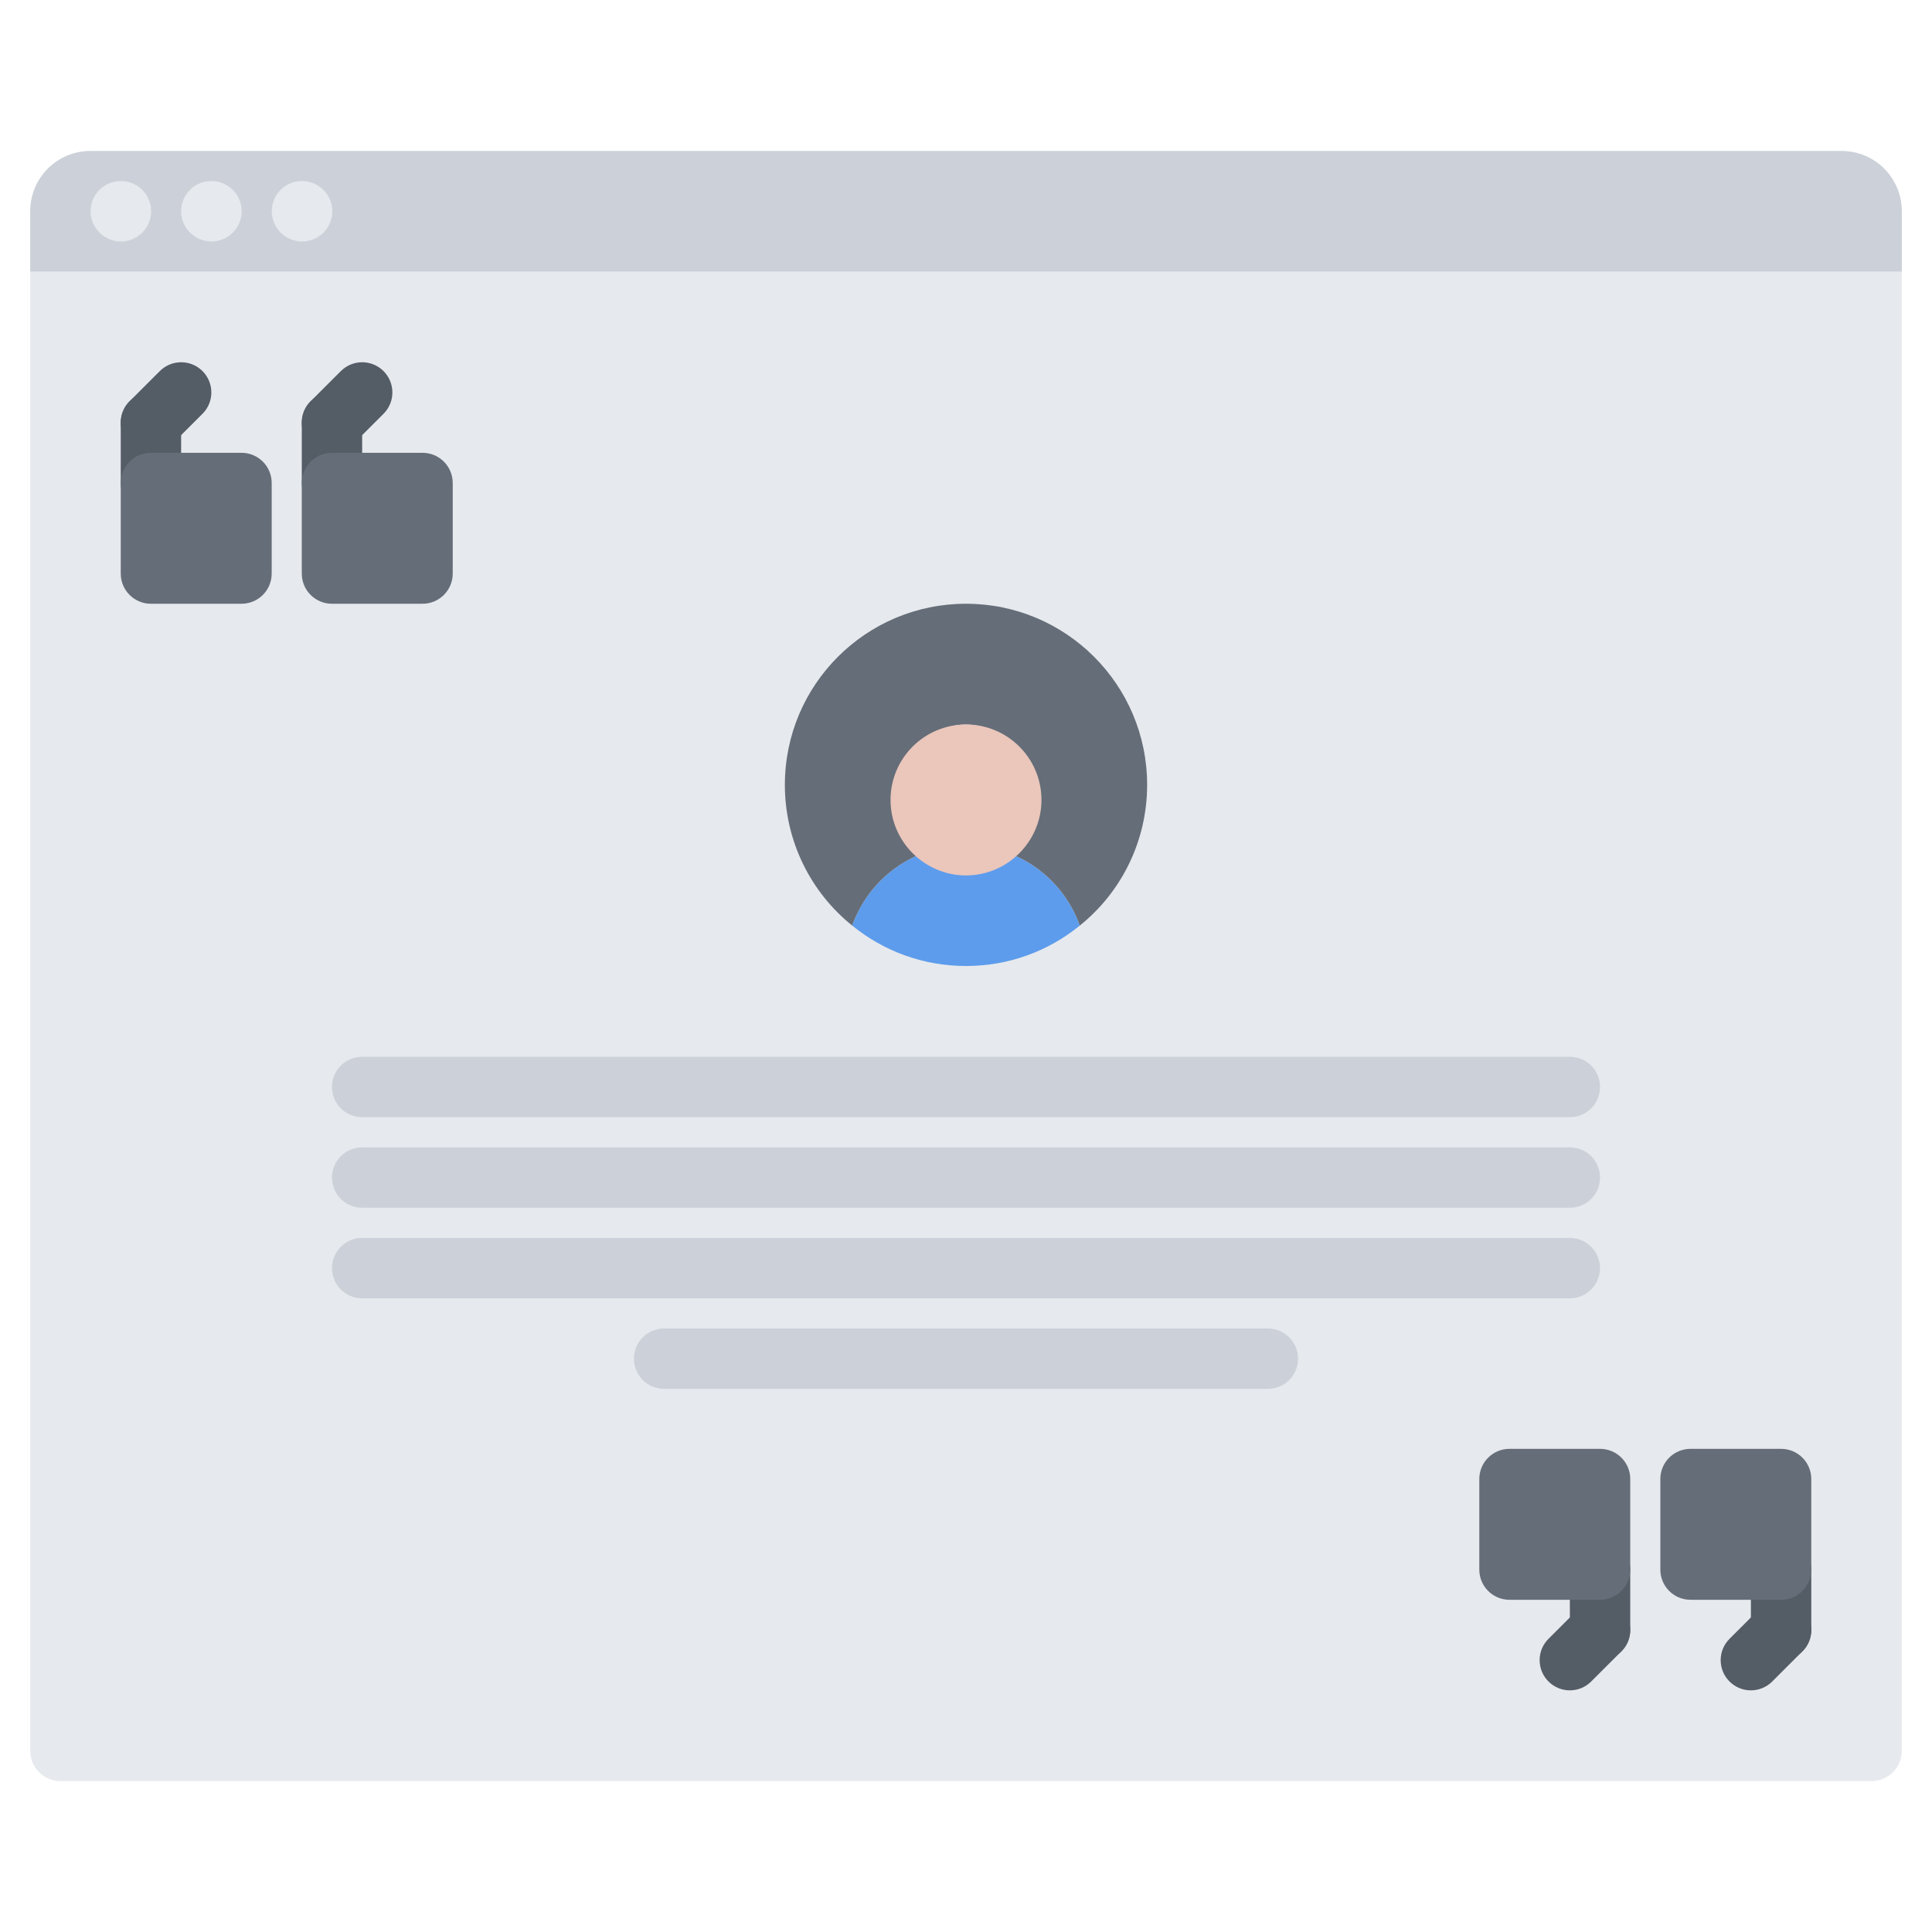 <svg id="icons" enable-background="new 0 0 64 64" height="512" viewBox="0 0 64 64" width="512" xmlns="http://www.w3.org/2000/svg"><path d="m1 58c0 .55.45 1 1 1h60c.55 0 1-.45 1-1v-49h-62z" fill="#e6e9ed"/><path d="m63 7v2h-62v-2c0-1.109.89-2 2-2h58c1.11 0 2 .891 2 2z" fill="#ccd1d9"/><path d="m4.006 5.998h-.01c-.552 0-.995.447-.995 1 0 .552.453 1 1.005 1 .553 0 1-.448 1-1 0-.553-.447-1-1-1z" fill="#e6e9ed"/><path d="m7.005 5.998h-.01c-.553 0-.995.447-.995 1 0 .552.452 1 1.005 1s1-.448 1-1c0-.553-.447-1-1-1z" fill="#e6e9ed"/><path d="m10.008 5.998h-.01c-.552 0-.995.447-.995 1 0 .552.453 1 1.005 1 .553 0 1-.448 1-1 0-.553-.447-1-1-1z" fill="#e6e9ed"/><path d="m32 28c1.74 0 3.22 1.11 3.77 2.66-1.03.84-2.34 1.34-3.77 1.34s-2.74-.5-3.77-1.34c.55-1.55 2.03-2.66 3.77-2.66z" fill="#5d9cec"/><path d="m30 26c0 1.1.9 2 2 2-1.74 0-3.22 1.11-3.77 2.66-1.36-1.09-2.23-2.78-2.23-4.66 0-3.32 2.69-6 6-6s6 2.68 6 6c0 1.88-.87 3.57-2.23 4.66-.55-1.55-2.03-2.66-3.77-2.66 1.1 0 2-.9 2-2 0-1.11-.9-2-2-2s-2 .89-2 2z" fill="#656d78"/><g fill="#ccd1d9"><path d="m52.003 37.008h-40.006c-.553 0-1-.447-1-1s.447-1 1-1h40.006c.553 0 1 .447 1 1s-.447 1-1 1z"/><path d="m52.003 40.008h-40.006c-.553 0-1-.447-1-1s.447-1 1-1h40.006c.553 0 1 .447 1 1s-.447 1-1 1z"/><path d="m52.003 43.008h-40.006c-.553 0-1-.447-1-1s.447-1 1-1h40.006c.553 0 1 .447 1 1s-.447 1-1 1z"/><path d="m42 46.008h-20c-.553 0-1-.447-1-1s.447-1 1-1h20c.553 0 1 .447 1 1s-.447 1-1 1z"/></g><path d="m59.001 54.995c-.553 0-1-.447-1-1v-2c0-.553.447-1 1-1s1 .447 1 1v2c0 .553-.447 1-1 1z" fill="#545c66"/><path d="m58 55.995c-.256 0-.512-.098-.707-.293-.391-.391-.391-1.024 0-1.414l1.001-1c.391-.391 1.023-.391 1.414 0s.391 1.024 0 1.414l-1.001 1c-.195.195-.451.293-.707.293z" fill="#545c66"/><path d="m59.001 47.995h-3c-.553 0-1 .447-1 1v3c0 .553.447 1 1 1h3c.553 0 1-.447 1-1v-3c0-.553-.447-1-1-1z" fill="#656d78"/><path d="m53.004 54.995c-.553 0-1-.447-1-1v-2c0-.553.447-1 1-1s1 .447 1 1v2c0 .553-.447 1-1 1z" fill="#545c66"/><path d="m52.003 55.995c-.256 0-.512-.098-.707-.293-.391-.391-.391-1.024 0-1.414l1.001-1c.391-.391 1.023-.391 1.414 0s.391 1.024 0 1.414l-1.001 1c-.195.195-.451.293-.707.293z" fill="#545c66"/><path d="m53.004 47.995h-3c-.553 0-1 .447-1 1v3c0 .553.447 1 1 1h3c.553 0 1-.447 1-1v-3c0-.553-.447-1-1-1z" fill="#656d78"/><path d="m5 13c.553 0 1 .447 1 1v2c0 .553-.447 1-1 1s-1-.447-1-1v-2c0-.553.447-1 1-1z" fill="#545c66"/><path d="m6.001 12c.256 0 .512.098.707.293.391.391.391 1.024 0 1.414l-1.001 1c-.391.391-1.023.391-1.414 0s-.391-1.024 0-1.414l1.001-1c.195-.195.451-.293.707-.293z" fill="#545c66"/><path d="m5 20h3c.553 0 1-.447 1-1v-3c0-.553-.447-1-1-1h-3c-.553 0-1 .447-1 1v3c0 .553.447 1 1 1z" fill="#656d78"/><path d="m10.997 13c.553 0 1 .447 1 1v2c0 .553-.447 1-1 1s-1-.447-1-1v-2c0-.553.447-1 1-1z" fill="#545c66"/><path d="m11.998 12c.256 0 .512.098.707.293.391.391.391 1.024 0 1.414l-1.001 1c-.391.391-1.023.391-1.414 0s-.391-1.024 0-1.414l1.001-1c.195-.195.451-.293.707-.293z" fill="#545c66"/><path d="m10.997 20h3c.553 0 1-.447 1-1v-3c0-.553-.447-1-1-1h-3c-.553 0-1 .447-1 1v3c0 .553.447 1 1 1z" fill="#656d78"/><path d="m34.5 26.5c0 1.375-1.125 2.5-2.5 2.5s-2.5-1.125-2.5-2.5c0-1.388 1.125-2.5 2.5-2.5s2.5 1.112 2.5 2.5z" fill="#eac6bb"/></svg>
